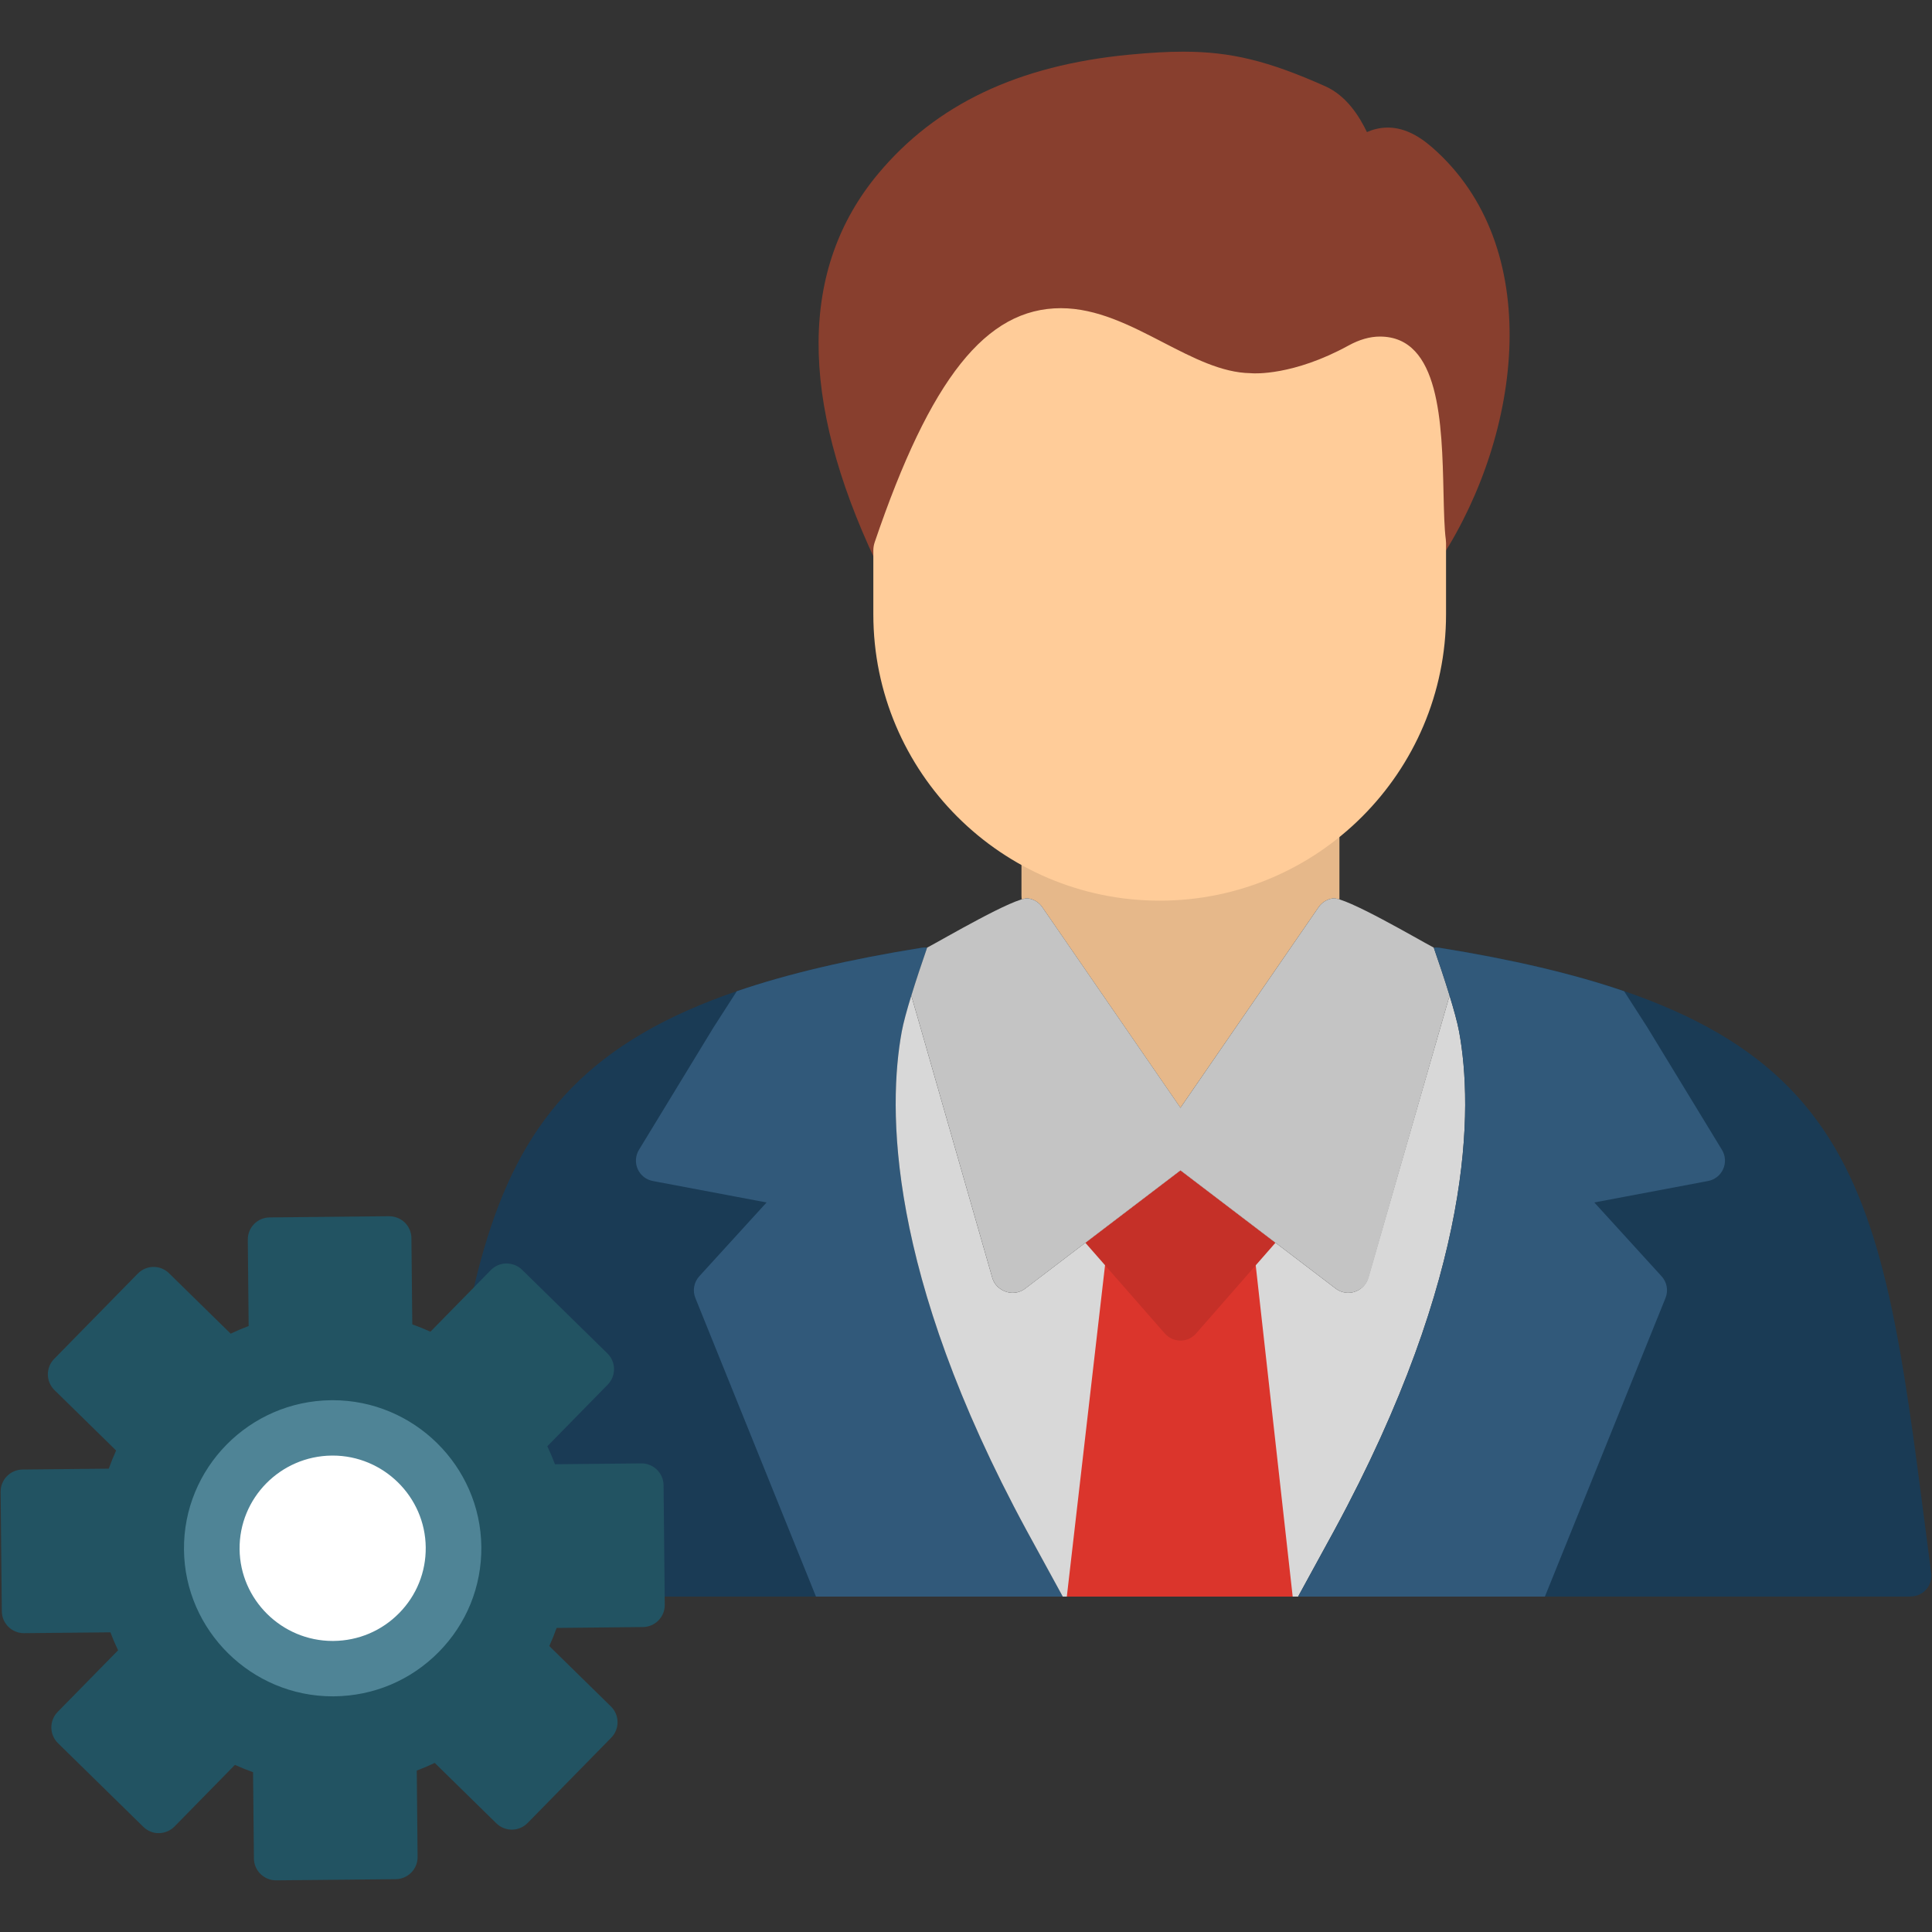 <svg clip-rule="evenodd" fill-rule="evenodd" height="1.707in" image-rendering="optimizeQuality" shape-rendering="geometricPrecision" text-rendering="geometricPrecision" viewBox="0 0 1706.66 1706.66" width="1.707in" xmlns="http://www.w3.org/2000/svg" xmlns:xodm="http://www.corel.com/coreldraw/odm/2003"><rect x="0" y="0" width="1706.66" height="1706.66" fill="#333333" stroke="none"/><g id="Layer_x0020_1"><g id="_898849648"><path d="m1687.79 1410.38h-541.08c13.14-23.93 28.25-51.61 31.97-58.47 123.96-228.73 122.45-373.8 110.29-440.46l-.07-.37-.07-.38-.07-.38-.08-.39-.08-.39-.08-.4-.08-.4-.09-.41-.09-.41-.09-.41-.09-.42v-.01l-.09-.42v-.01l-.1-.43v-.01l-.1-.43v-.01l-.1-.43v-.01l-.1-.44v-.01l-.1-.44v-.01l-.11-.44v-.01l-.11-.44v-.01l-.11-.45v-.02l-.11-.45v-.01l-.11-.46v-.02l-.12-.46v-.02l-.12-.46v-.02l-.12-.46-.25-.98v-.02l-.13-.48v-.02l-.13-.48v-.02l-.4-1.49v-.02l-.13-.49v-.02l-.13-.49v-.02l-.14-.49v-.02l-.14-.5v-.03l-.14-.5v-.03l-.14-.5-.01-.03-.14-.5v-.03l-.44-1.58-.01-.03-.15-.51-.01-.03-.3-1.06-.01-.04-.15-.51-.01-.04-.48-1.63-.01-.04-.15-.52-.01-.04-.16-.52-.01-.04-.16-.52-.01-.04-.16-.53-.01-.04-.16-.53-.01-.04-.16-.53-.01-.04-.33-1.1-.01-.05-.16-.53-.01-.04-.34-1.11-.01-.05-.17-.54-.01-.05-.17-.54-.01-.05-.17-.54-.01-.05-.17-.54-.01-.05c-4.3-13.99-9.5-29.46-13.98-42.37 1.57-.17 3.18-.15 4.81.09 371.08 59.6 388.32 193.41 429.98 516.69l4.63 35.82c.69 5.22-.93 10.48-4.39 14.44-3.48 3.96-8.5 6.22-13.76 6.22zm-748.97 0h-541.08c-5.26 0-10.27-2.27-13.75-6.22-3.48-3.96-5.08-9.22-4.4-14.44l4.63-35.82c41.66-323.27 58.9-457.09 429.97-516.69 1.65-.25 3.27-.28 4.85-.11l-.03.02c-4.47 12.91-9.67 28.37-13.96 42.37l-.02.06c-3.84 12.52-7.01 24-8.45 31.9-12.16 66.66-13.67 211.74 110.29 440.46 3.72 6.86 18.83 34.54 31.97 58.47zm188.51-554.61-84.57 122.78-.38-.55.48.4zm-100.54 190.24-38.83 29.57-5.59 4.26-23.6 17.97-53.15 40.47 76.75-58.44 44.43-33.83z" fill="#1a3b55"/><path d="m938.82 1410.38h-218.01l-106.56-263.8c-2.62-6.52-1.28-13.95 3.46-19.15l59.45-65.22-100.5-18.96c-5.91-1.11-10.89-5.05-13.34-10.55-2.43-5.5-2.03-11.82 1.1-16.97l65.88-108.16 20.55-31.96c45.09-15.44 98.86-28.04 163.33-38.4 1.64-.26 3.26-.29 4.83-.11-8.49 24.48-19.39 57.56-22.45 74.35-12.16 66.66-13.67 211.74 110.29 440.46 3.72 6.86 18.83 34.54 31.97 58.47z" fill="#31597a"/><path d="m902.48 794.49c-.1-1.39-.15-2.52-.15-3.32v-78.57c46.47 38.7 79.31 62.03 144.38 62.03 61.44 0 91.24-20.8 136.49-55.72v75.63c-2.56-.77-4.56-1.12-5.85-.94-5.11.73-9.7 3.57-12.61 7.86l-121.81 176.83-.18.26-.38-.55-121.6-176.55c-2.91-4.28-7.49-7.13-12.61-7.86-1.26-.18-3.21.16-5.69.9z" fill="#e6b88a"/><path d="m894.52 1142.01h-.01-.08-.01-.08-.01-.08-.01-.08-.01-.08-.01-.08-.01-.08-.01-.08-.01-.08-.01-.08-.01l-.08-.01h-.01-.08-.01-.08-.01l-.08-.01h-.01-.08-.01l-.08-.01h-.01l-.08-.01h-.01l-.08-.01h-.01l-.08-.01h-.01l-.08-.01h-.01l-.08-.01h-.01l-.08-.01h-.01l-.08-.01h-.01l-.08-.01h-.01l-.08-.01h-.01l-.17-.02h-.01l-.17-.03h-.01l-.08-.01h-.01l-.17-.03h-.01l-.08-.02h-.01l-.44-.08h-.01l-.08-.02h-.01l-.26-.06-.09-.02-.08-.02h-.01l-.08-.02h-.01l-.26-.06h-.01l-.26-.07-.27-.07-.26-.07-.09-.02-.53-.16c-5.73-1.89-10.48-6.31-12.15-12.11l-63.69-222.09-7.38-25.59-.52-1.7-.02-.07c-3.84 12.52-7.01 24-8.45 31.9-12.16 66.66-13.67 211.74 110.29 440.46 3.72 6.86 18.83 34.54 31.97 58.47h24.77 158.28.22 24.62c13.14-23.93 28.25-51.61 31.97-58.47 123.96-228.73 122.45-373.8 110.29-440.46-1.44-7.91-4.62-19.43-8.47-31.96l-71.91 249.31c-1.67 5.8-6.11 10.41-11.85 12.3-1.87.63-3.81.92-5.74.92-3.96 0-7.87-1.28-11.09-3.74l-53.19-40.51-29.21-22.23-54.74-41.69-15.98 12.17-38.83 29.57-5.59 4.26-23.6 17.97-53.15 40.47-.02.01-.14.11-.02.01-.29.22-.02.01c-.3.22-.61.43-.93.62h-.01l-.63.38h-.01l-.31.18h-.01l-.49.26h-.01l-.33.16h-.01l-.16.08h-.01l-.16.08h-.01l-.16.07h-.01l-.17.07h-.01l-.16.07h-.01l-.17.07h-.01l-.17.07h-.01l-.17.07-.17.07h-.01l-.17.06-.17.06-.17.06-.17.06-.18.06-.18.06-.18.05-.18.05-.18.05-.18.05-.18.05-.18.04-.18.04-.18.04-.18.04-.18.04-.18.04-.18.03-.18.03h-.01l-.18.03-.18.03h-.01l-.18.02-.18.02h-.01l-.18.02h-.01l-.18.02-.18.02h-.01l-.18.02h-.01l-.18.01h-.01l-.18.01h-.01l-.18.01h-.01l-.18.01h-.01l-.18.01h-.01-.18-.01-.18-.01-.18z" fill="#d8d8d8"/><path d="m942.4 1410.38h21.19 158.28.22 19.82l-33.55-300.73c-.8-7.2-5.8-13.26-12.73-15.42-6.9-2.16-14.47-.04-19.24 5.42l-33.65 38.47-33.69-38.47c-4.78-5.46-12.33-7.57-19.25-5.42-6.91 2.17-11.9 8.22-12.72 15.42z" fill="#db352c"/><path d="m1042.76 1184.23c-5.28 0-10.3-2.28-13.77-6.24l-70.22-80.18 84-63.96 83.95 63.93-70.19 80.22c-3.46 3.98-8.49 6.24-13.77 6.24z" fill="#c53028"/><path d="m1191.01 1142.01c-3.96 0-7.87-1.28-11.09-3.74l-148.24-112.88c-7.74-5.89-9.52-16.8-4.06-24.85l15.37-22.31 121.77-176.79c2.91-4.28 7.49-7.13 12.61-7.86 11.09-1.54 75.28 36.21 89.17 43.52 4.48 12.92 9.69 28.41 13.99 42.42l-.02.07-.52 1.7-7.38 25.59-63.69 222.09c-1.67 5.8-6.42 10.21-12.15 12.11-1.87.63-3.81.92-5.74.92z" fill="#c4c4c4"/><path d="m1364.72 1410.38h-218.01c13.14-23.93 28.25-51.61 31.97-58.47 123.96-228.73 122.45-373.8 110.29-440.46-3.06-16.79-13.95-49.85-22.44-74.33 1.57-.17 3.18-.15 4.81.09 64.48 10.35 118.26 22.96 163.35 38.41l20.54 31.95 65.88 108.16c3.13 5.15 3.53 11.47 1.09 16.97-2.45 5.5-7.43 9.44-13.34 10.55l-100.5 18.96 59.44 65.22c4.74 5.2 6.08 12.63 3.46 19.15l-106.56 263.8z" fill="#31597a"/><path d="m894.51 1142.01c3.95 0 7.88-1.27 11.11-3.73l148.24-112.88c7.74-5.89 9.51-16.81 4.06-24.85l-137.14-199.1c-2.91-4.28-7.49-7.13-12.61-7.86-11.09-1.54-75.28 36.21-89.17 43.52-4.48 12.92-9.69 28.41-13.98 42.42l.02.07.52 1.7 7.38 25.59 63.69 222.09c1.67 5.8 6.42 10.21 12.15 12.11 1.87.63 3.81.92 5.74.92z" fill="#c4c4c4"/><path d="m794.18 509.02c-8.73 0-16.76-5.04-20.54-13-68.05-143.98-67.37-259.19 2.03-342.45 51.19-61.41 123.73-95.84 221.74-105.26 18.95-1.81 34.09-2.66 47.65-2.66 42.13 0 75 7.99 125.56 30.52 18.87 8.41 30.12 26.51 36.88 40.5 4.85-2.09 10.97-3.97 18.41-3.97 12.95 0 25.85 5.78 39.43 17.69 99.89 87.54 78.91 251.63 8.44 361.6-5.13 8-14.71 11.98-24.02 9.92-9.3-2.05-16.32-9.69-17.6-19.13-1.63-12.13-2-27.98-2.43-46.37-.57-24.74-1.88-81.7-11.87-93.46-.92.27-2.49.84-4.75 2.07-49.7 27.28-89.24 30.23-103.92 30.23-2.87 0-4.9-.11-6.05-.19-35.75-.8-68.26-17.62-96.99-32.46-24.8-12.83-48.22-24.94-69.02-24.94-15.26 0-61.68 0-121.46 175.95-2.98 8.76-10.98 14.84-20.21 15.37-.42.03-.87.05-1.28.05z" fill="#883f2e"/><path d="m1024.43 795.61c-139.48 0-252.96-113.48-252.96-252.95v-56.35c0-2.49.4-4.94 1.2-7.31 49.24-144.93 98.42-206.76 164.47-206.76 31.85 0 61.35 15.25 89.89 30.01 26.86 13.88 52.24 27.01 77.62 27.4.62 0 1.24.04 1.87.11.85.03 35.62 2.41 84.76-24.56 9.56-5.25 18.87-7.89 27.69-7.89 53.02 0 54.78 76.55 56.18 138.04.38 16.32.73 31.71 2.03 41.32.13 1.01.2 2.03.2 3.04v62.94c0 139.49-113.45 252.96-252.95 252.96z" fill="#fc9"/><path d="m243.8 1661.02c-10.68 0-19.39-8.61-19.5-19.31l-.75-76.21c-5.43-1.93-10.78-4.1-16.02-6.47l-53.36 54.43c-3.63 3.69-8.56 5.81-13.74 5.85-4.99.23-10.16-1.96-13.85-5.57l-75.38-73.9c-3.69-3.63-5.79-8.56-5.84-13.74s1.95-10.16 5.57-13.84l53.38-54.43c-2.48-5.2-4.74-10.5-6.78-15.89l-76.22.74c-.06 0-.13 0-.2 0-10.68 0-19.39-8.61-19.5-19.31l-1.04-105.55c-.05-5.17 1.95-10.15 5.57-13.84s8.56-5.8 13.74-5.85l76.21-.76c1.94-5.42 4.09-10.77 6.47-16.04l-54.43-53.37c-7.69-7.54-7.81-19.89-.26-27.57l73.89-75.37c7.54-7.7 19.89-7.84 27.57-.27l54.44 53.36c5.2-2.47 10.5-4.74 15.89-6.77l-.76-76.22c-.11-10.78 8.54-19.6 19.31-19.69l105.54-1.06c5.16.09 10.16 1.96 13.84 5.57 3.69 3.63 5.81 8.56 5.85 13.74l.76 76.22c5.42 1.93 10.77 4.08 16.03 6.47l53.37-54.43c3.63-3.69 8.56-5.8 13.74-5.85 5.41.16 10.16 1.95 13.84 5.57l75.38 73.9c3.69 3.63 5.81 8.56 5.85 13.74.06 5.17-1.95 10.16-5.57 13.84l-53.36 54.43c2.48 5.2 4.74 10.5 6.77 15.89l76.22-.74h.2c10.69 0 19.4 8.61 19.5 19.31l1.06 105.56c.06 5.17-1.95 10.15-5.57 13.84-3.63 3.69-8.56 5.8-13.74 5.85l-76.22.76c-1.93 5.43-4.09 10.77-6.47 16.02l54.44 53.36c3.69 3.63 5.81 8.57 5.86 13.75.05 5.16-1.96 10.16-5.58 13.84l-73.9 75.38c-7.53 7.7-19.89 7.8-27.57.28l-54.44-53.37c-5.2 2.48-10.51 4.74-15.89 6.78l.74 76.22c.06 5.17-1.96 10.16-5.57 13.84-3.63 3.69-8.56 5.81-13.74 5.85l-105.55 1.04c-.1 0-.17 0-.24 0z" fill="#225362"/><path d="m293.82 1498.48c-71.68 0-130.59-58.1-131.3-129.49-.72-72.1 57.62-131.36 130.04-132.09.07 0 1.24-.01 1.31-.01 71.71 0 130.61 58.1 131.33 129.49.35 34.96-13 67.95-37.57 92.89-24.56 24.93-57.39 38.86-92.46 39.2-.07 0-1.27.02-1.33.02z" fill="#4f8496"/><path d="m293.83 1449.56c-44.87 0-81.75-36.37-82.19-81.06-.45-45.13 36.07-82.23 81.4-82.69.04 0 .78-.01.82-.01 44.89 0 81.76 36.37 82.21 81.06.22 21.89-8.13 42.54-23.52 58.15-15.37 15.61-35.93 24.33-57.88 24.54-.04 0-.79.01-.83.01z" fill="#fff"/></g></g></svg>
